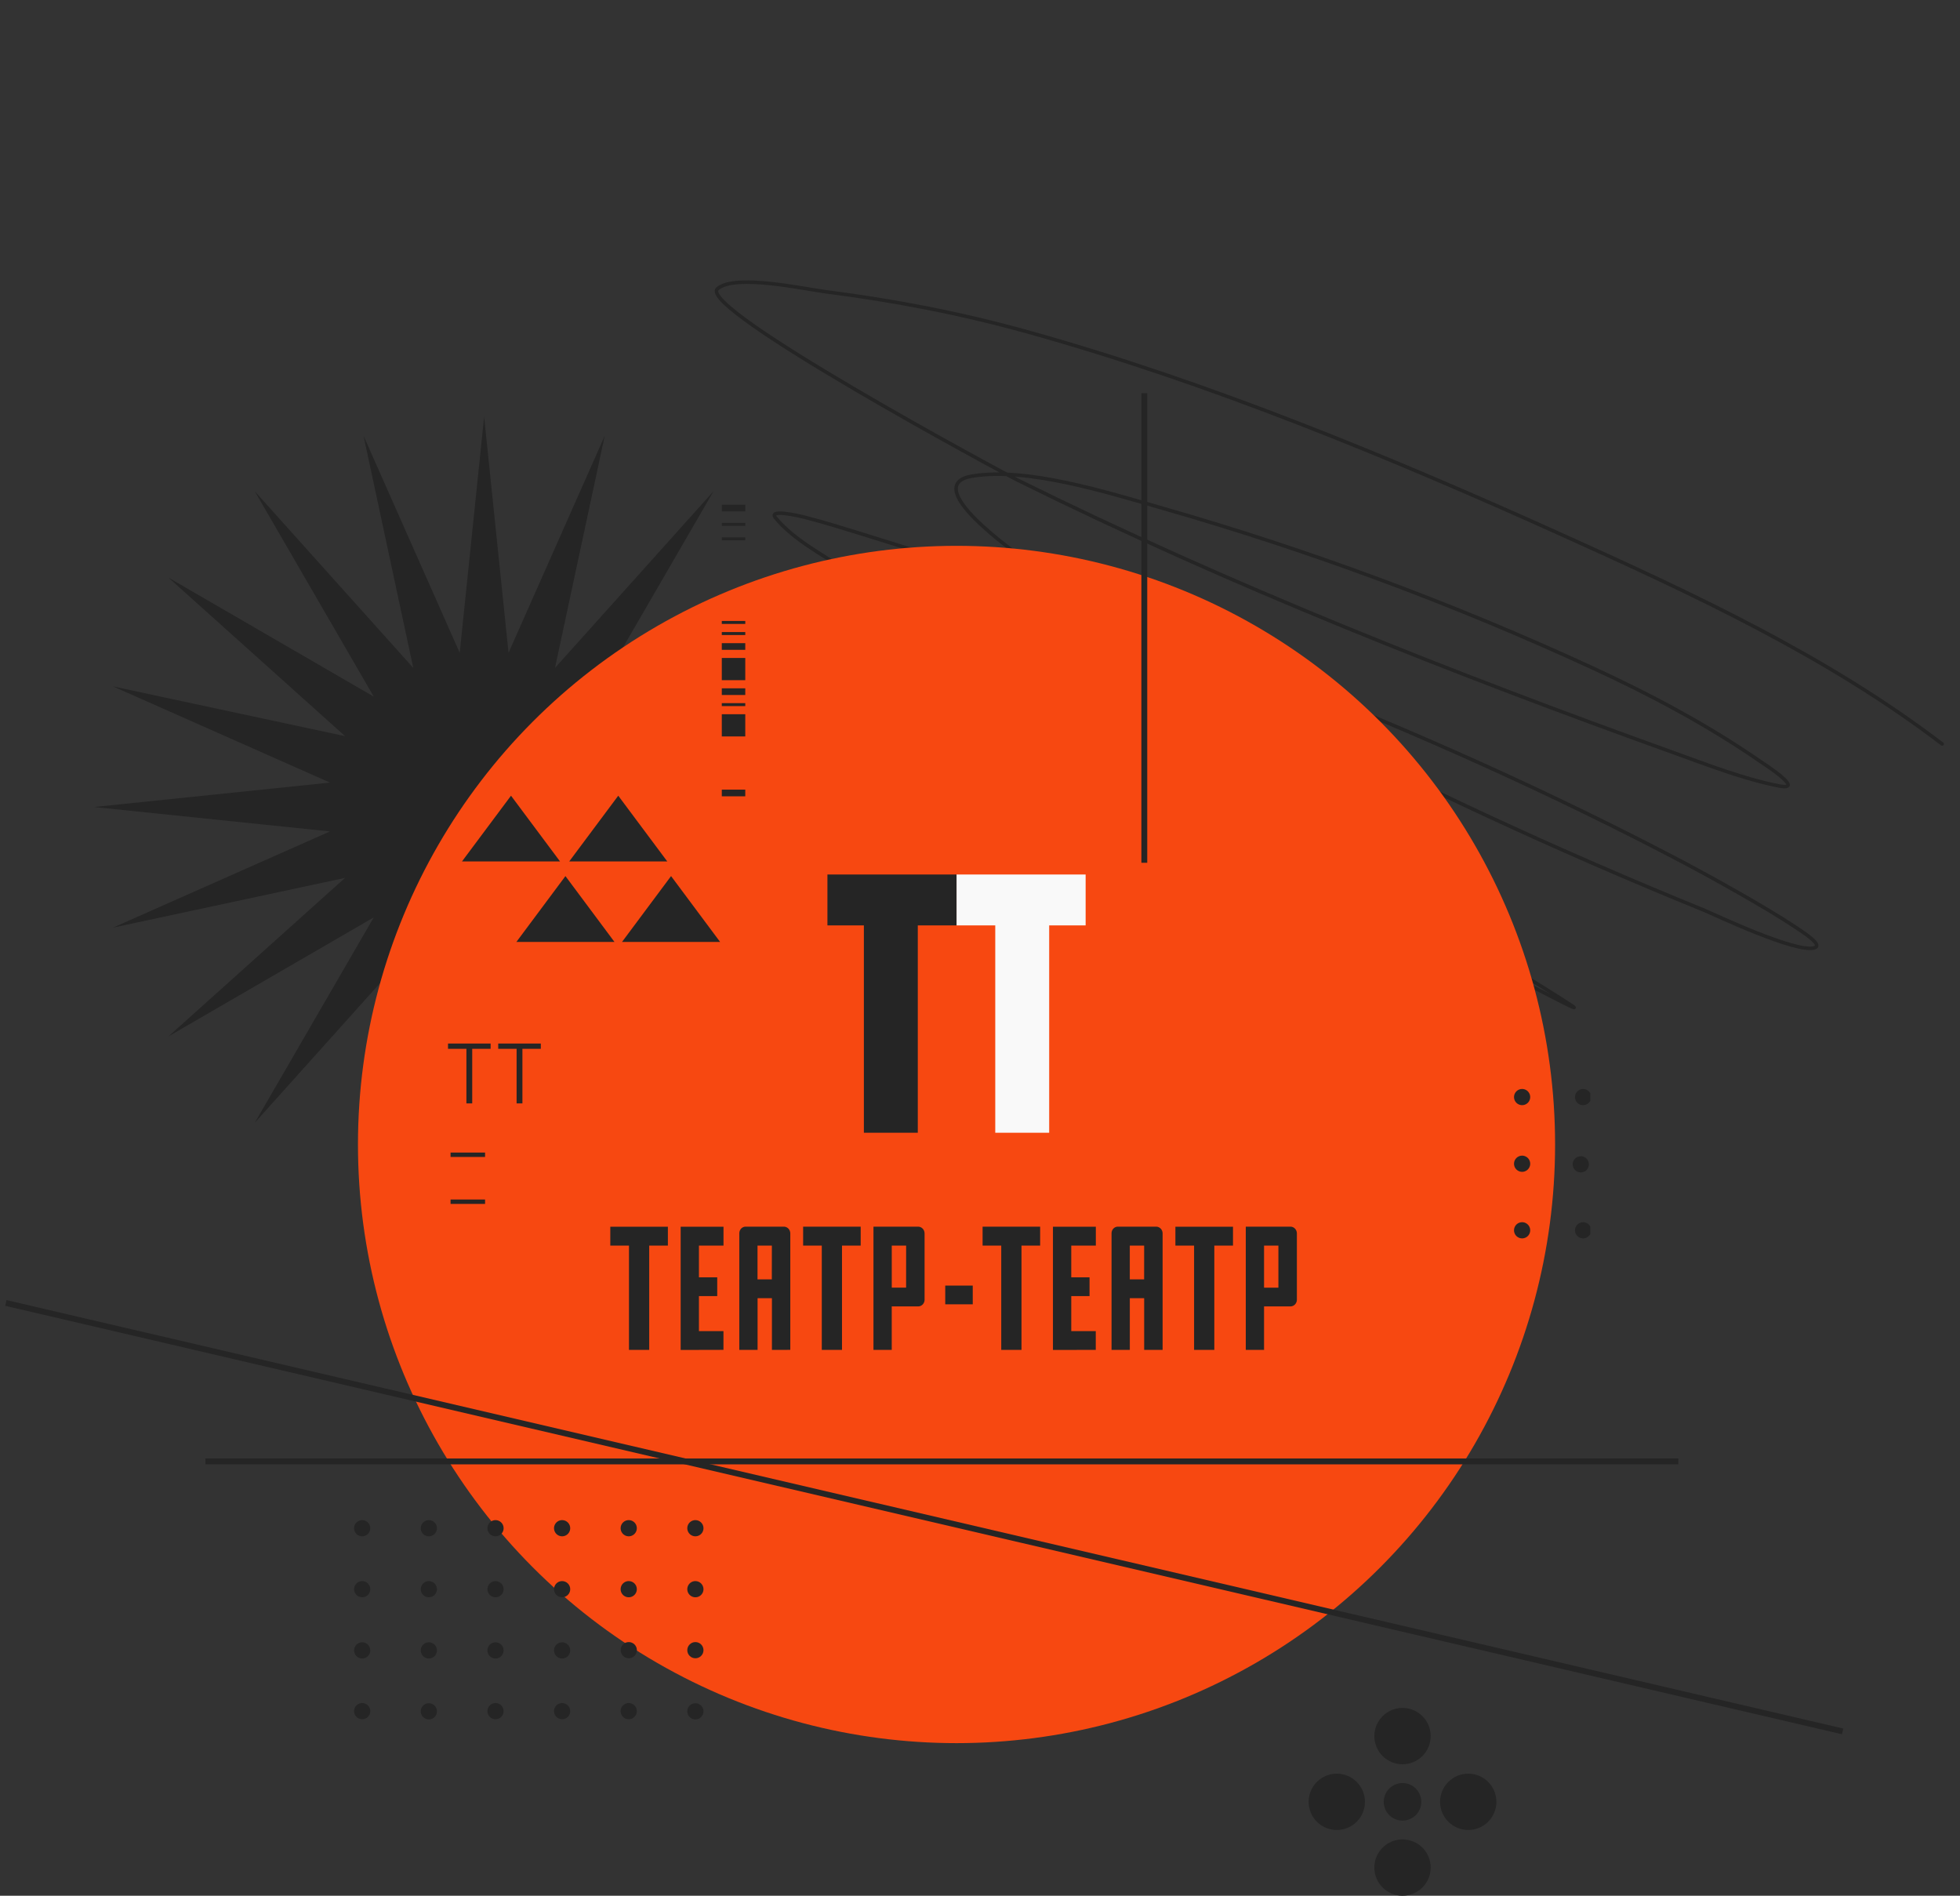 <svg width="334" height="323" viewBox="0 0 334 323" fill="none" xmlns="http://www.w3.org/2000/svg">
<rect x="0" y="0" width="334" height="323" fill="#333333" stroke="none"/>
<path d="M330.953 126.757C311.38 111.8 288.54 101.23 266.684 91.353C236.756 77.83 206.04 65.168 175.268 56.591C163.712 53.37 152.259 51.184 140.818 49.726C137.044 49.246 125.299 46.608 122.28 49.188C118.556 52.372 170.822 80.519 173.399 81.795C209.724 99.785 247.808 114.802 285.207 128.244C290.98 130.319 297.256 132.769 303.136 133.908C307.859 134.823 300.454 130.067 300.108 129.827C290.994 123.518 281.39 118.428 271.489 113.849C247.624 102.814 222.73 93.641 198.209 86.617C188.515 83.84 174.998 79.573 165.67 81.121C156.538 82.636 172.915 94.103 175.194 95.758C188.371 105.329 202.785 113.388 217.004 120.922C241.038 133.655 265.658 145.017 290.477 155.119C291.708 155.619 306.49 162.654 309.307 161.444C310.553 160.909 307.165 158.779 305.746 157.829C301.062 154.692 291.145 149.193 287.079 147.051C241.893 123.247 194.404 105.658 147.251 91.1C143.952 90.081 140.651 89.04 137.344 88.184C135.541 87.717 130.923 86.751 132.149 88.227C135.28 91.994 140.056 94.397 144.195 97.215C153.228 103.364 163.989 110.228 173.163 115.842C191.661 127.162 210.489 137.841 229.208 148.708C241.906 156.08 255.186 163.119 267.562 171.155C271.106 173.457 260.057 167.474 256.293 165.667C238.654 157.197 220.727 149.64 202.657 143C198.198 141.361 189.598 137.532 184.68 137.337C183.858 137.304 185.611 138.88 186.335 139.445C188.729 141.314 195.583 146.308 197.265 147.543C219.763 164.062 242.128 180.694 264.087 197.895" stroke="#252525" stroke-width="0.6" stroke-linecap="round"/>
<path d="M82.5 71L78.339 111.227L61.95 74.255L70.424 113.799L43.412 83.7L63.691 118.691L28.7 98.412L58.799 125.424L19.255 116.95L56.227 133.339L16 137.5L56.227 141.661L19.255 158.05L58.799 149.576L28.7 176.588L63.691 156.309L43.412 191.3L70.424 161.201L61.95 200.745L78.339 163.773L82.5 204L86.661 163.773L103.05 200.745L94.576 161.201L121.588 191.3L101.309 156.309L136.3 176.588L106.201 149.576L145.745 158.05L108.773 141.661L149 137.5L108.773 133.339L145.745 116.95L106.201 125.424L136.3 98.412L101.309 118.691L121.588 83.7L94.576 113.799L103.05 74.255L86.661 111.227L82.5 71Z" fill="#252525"/>
<circle cx="163" cy="195" r="102" fill="#F74811"/>
<g clip-path="url(#clip0_1035_6340)">
<path fill-rule="evenodd" clip-rule="evenodd" d="M217.85 219.394H215.405V212.231H217.85V219.394ZM221 221.465V210.123C220.993 209.827 220.878 209.545 220.678 209.336C220.478 209.127 220.209 209.006 219.927 209H212.291V230H215.405V222.59H219.927C220.209 222.584 220.479 222.463 220.679 222.254C220.879 222.044 220.994 221.762 221 221.465ZM210.113 212.231V209.009H200.298V212.231H203.481V230H206.931V212.231H210.113ZM194.969 217.984H192.528V212.231H194.973L194.969 217.984ZM198.118 229.995V210.123C198.112 209.827 197.996 209.545 197.797 209.336C197.597 209.127 197.327 209.006 197.045 209H190.454C190.176 209.01 189.912 209.132 189.718 209.341C189.525 209.551 189.416 209.831 189.416 210.123V230H192.53V221.184H194.975V230L198.118 229.995ZM186.729 229.995V226.804H182.552V220.832H185.667V217.638H182.552V212.231H186.74V209.009H179.431V230.009L186.729 229.995ZM177.25 212.226V209.005H167.441V212.226H170.621V229.995H174.071V212.231L177.25 212.226ZM165.762 219.037H161.076V222.234H165.766L165.762 219.037ZM154.407 219.39H151.965V212.231H154.412L154.407 219.39ZM157.555 221.461V210.123C157.548 209.827 157.433 209.546 157.234 209.337C157.034 209.128 156.766 209.007 156.484 209H148.846V230H151.96V222.59H156.484C156.767 222.585 157.037 222.464 157.237 222.254C157.438 222.045 157.553 221.762 157.559 221.465L157.555 221.461ZM146.668 212.226V209.005H136.859V212.226H140.04V229.995H143.484V212.231L146.668 212.226ZM131.524 217.979H129.087V212.226H131.533L131.524 217.979ZM134.673 229.991V210.123C134.667 209.827 134.551 209.545 134.351 209.336C134.152 209.127 133.882 209.006 133.6 209H127.022C126.744 209.009 126.48 209.131 126.286 209.341C126.092 209.55 125.984 209.831 125.984 210.123V230H129.098V221.184H131.543V230L134.673 229.991ZM123.284 229.991V226.804H119.105V220.832H122.222V217.638H119.105V212.231H123.291V209.009H115.991V230.009L123.284 229.991ZM113.813 212.231V209.009H104V212.231H107.183V230H110.631V212.231H113.813Z" fill="#252525"/>
</g>
<path d="M87.08 135.573L78.725 146.774H95.435L87.08 135.573L78.725 146.774H95.435L87.08 135.573Z" fill="#252525"/>
<path d="M96.355 149.27L88 160.485H104.709L96.355 149.27L88 160.485H104.709L96.355 149.27Z" fill="#252525"/>
<path d="M105.355 135.573L97 146.774H113.709L105.355 135.573L97 146.774H113.709L105.355 135.573Z" fill="#252525"/>
<path d="M114.355 149.27L106 160.485H122.709L114.355 149.27L106 160.485H122.709L114.355 149.27Z" fill="#252525"/>
<path d="M1 222L314 295" stroke="#252525" stroke-miterlimit="10"/>
<path d="M35 249L286 249" stroke="#252525" stroke-miterlimit="10"/>
<path d="M195 147L195 67" stroke="#252525" stroke-miterlimit="10"/>
<path fill-rule="evenodd" clip-rule="evenodd" d="M163 149V157.671H169.6V193H178.788V157.671H185V149H163Z" fill="#F9F9F9"/>
<path fill-rule="evenodd" clip-rule="evenodd" d="M141 149V157.671H147.212V193H156.4V157.671H163V149H141Z" fill="#252525"/>
<path d="M243.8 295.8C243.8 297.073 243.294 298.294 242.394 299.194C241.494 300.094 240.273 300.6 239 300.6C237.727 300.6 236.506 300.094 235.606 299.194C234.706 298.294 234.2 297.073 234.2 295.8C234.2 294.527 234.706 293.306 235.606 292.406C236.506 291.506 237.727 291 239 291C240.273 291 241.494 291.506 242.394 292.406C243.294 293.306 243.8 294.527 243.8 295.8ZM242.2 307C242.2 307.849 241.863 308.663 241.263 309.263C240.663 309.863 239.849 310.2 239 310.2C238.151 310.2 237.337 309.863 236.737 309.263C236.137 308.663 235.8 307.849 235.8 307C235.8 306.151 236.137 305.337 236.737 304.737C237.337 304.137 238.151 303.8 239 303.8C239.849 303.8 240.663 304.137 241.263 304.737C241.863 305.337 242.2 306.151 242.2 307ZM239 323C240.273 323 241.494 322.494 242.394 321.594C243.294 320.694 243.8 319.473 243.8 318.2C243.8 316.927 243.294 315.706 242.394 314.806C241.494 313.906 240.273 313.4 239 313.4C237.727 313.4 236.506 313.906 235.606 314.806C234.706 315.706 234.2 316.927 234.2 318.2C234.2 319.473 234.706 320.694 235.606 321.594C236.506 322.494 237.727 323 239 323ZM255 307C255 308.273 254.494 309.494 253.594 310.394C252.694 311.294 251.473 311.8 250.2 311.8C248.927 311.8 247.706 311.294 246.806 310.394C245.906 309.494 245.4 308.273 245.4 307C245.4 305.727 245.906 304.506 246.806 303.606C247.706 302.706 248.927 302.2 250.2 302.2C251.473 302.2 252.694 302.706 253.594 303.606C254.494 304.506 255 305.727 255 307ZM227.8 311.8C229.073 311.8 230.294 311.294 231.194 310.394C232.094 309.494 232.6 308.273 232.6 307C232.6 305.727 232.094 304.506 231.194 303.606C230.294 302.706 229.073 302.2 227.8 302.2C226.527 302.2 225.306 302.706 224.406 303.606C223.506 304.506 223 305.727 223 307C223 308.273 223.506 309.494 224.406 310.394C225.306 311.294 226.527 311.8 227.8 311.8Z" fill="#252525"/>
<g clip-path="url(#clip1_1035_6340)">
<path d="M63.1 260.38C63.1 260.653 63.019 260.92 62.867 261.147C62.716 261.374 62.5 261.551 62.248 261.655C61.996 261.759 61.718 261.787 61.451 261.733C61.183 261.68 60.937 261.549 60.744 261.356C60.551 261.163 60.42 260.917 60.367 260.649C60.313 260.382 60.34 260.104 60.445 259.852C60.549 259.6 60.726 259.384 60.953 259.233C61.18 259.081 61.447 259 61.72 259C62.086 259 62.437 259.145 62.696 259.404C62.955 259.663 63.1 260.014 63.1 260.38Z" fill="#252525"/>
<path d="M74.46 260.38C74.46 260.654 74.379 260.922 74.226 261.149C74.073 261.376 73.857 261.553 73.603 261.657C73.35 261.761 73.072 261.787 72.803 261.732C72.535 261.677 72.289 261.544 72.097 261.349C71.905 261.154 71.775 260.906 71.724 260.637C71.673 260.368 71.703 260.09 71.811 259.838C71.918 259.586 72.098 259.372 72.328 259.223C72.558 259.074 72.826 258.996 73.1 259C73.463 259.005 73.808 259.153 74.063 259.411C74.317 259.67 74.46 260.018 74.46 260.38Z" fill="#252525"/>
<path d="M85.82 260.38C85.82 260.653 85.739 260.92 85.587 261.147C85.436 261.374 85.22 261.551 84.968 261.655C84.716 261.759 84.439 261.787 84.171 261.733C83.903 261.68 83.657 261.549 83.464 261.356C83.271 261.163 83.14 260.917 83.087 260.649C83.033 260.382 83.061 260.104 83.165 259.852C83.269 259.6 83.446 259.384 83.673 259.233C83.9 259.081 84.167 259 84.44 259C84.806 259 85.157 259.145 85.416 259.404C85.675 259.663 85.82 260.014 85.82 260.38Z" fill="#252525"/>
<path d="M97.17 260.38C97.17 260.653 97.089 260.92 96.937 261.147C96.786 261.374 96.57 261.551 96.318 261.655C96.066 261.759 95.788 261.787 95.521 261.733C95.253 261.68 95.007 261.549 94.814 261.356C94.621 261.163 94.49 260.917 94.436 260.649C94.383 260.382 94.411 260.104 94.515 259.852C94.62 259.6 94.796 259.384 95.023 259.233C95.25 259.081 95.517 259 95.79 259C96.156 259 96.507 259.145 96.766 259.404C97.025 259.663 97.17 260.014 97.17 260.38Z" fill="#252525"/>
<path d="M108.52 260.38C108.52 260.653 108.439 260.921 108.287 261.148C108.135 261.375 107.918 261.552 107.666 261.656C107.413 261.76 107.135 261.787 106.867 261.733C106.599 261.679 106.353 261.546 106.161 261.352C105.968 261.158 105.837 260.911 105.785 260.643C105.733 260.375 105.762 260.097 105.868 259.845C105.974 259.593 106.152 259.378 106.381 259.228C106.609 259.077 106.877 258.998 107.15 259C107.331 259 107.51 259.036 107.677 259.105C107.843 259.175 107.995 259.277 108.122 259.405C108.25 259.533 108.35 259.685 108.419 259.853C108.487 260.02 108.521 260.199 108.52 260.38Z" fill="#252525"/>
<path d="M119.88 260.38C119.88 260.653 119.799 260.92 119.647 261.147C119.496 261.374 119.28 261.551 119.028 261.655C118.776 261.759 118.498 261.787 118.231 261.733C117.963 261.68 117.717 261.549 117.524 261.356C117.331 261.163 117.2 260.917 117.147 260.649C117.093 260.382 117.121 260.104 117.225 259.852C117.33 259.6 117.506 259.384 117.733 259.233C117.96 259.081 118.227 259 118.5 259C118.866 259 119.217 259.145 119.476 259.404C119.735 259.663 119.88 260.014 119.88 260.38Z" fill="#252525"/>
<path d="M63.1 270.77C63.1 271.043 63.019 271.309 62.867 271.536C62.716 271.763 62.5 271.94 62.248 272.045C61.996 272.149 61.718 272.176 61.451 272.123C61.183 272.07 60.937 271.938 60.744 271.745C60.551 271.552 60.42 271.307 60.367 271.039C60.313 270.771 60.34 270.494 60.445 270.242C60.549 269.989 60.726 269.774 60.953 269.622C61.18 269.471 61.447 269.39 61.72 269.39C62.086 269.39 62.437 269.535 62.696 269.794C62.955 270.053 63.1 270.404 63.1 270.77Z" fill="#252525"/>
<path d="M74.46 270.77C74.46 271.044 74.379 271.311 74.226 271.539C74.073 271.766 73.857 271.943 73.603 272.047C73.35 272.15 73.072 272.177 72.803 272.122C72.535 272.067 72.289 271.933 72.097 271.738C71.905 271.543 71.775 271.296 71.724 271.027C71.673 270.758 71.703 270.479 71.811 270.228C71.918 269.976 72.098 269.762 72.328 269.613C72.558 269.463 72.826 269.386 73.1 269.39C73.463 269.395 73.808 269.543 74.063 269.801C74.317 270.059 74.46 270.407 74.46 270.77Z" fill="#252525"/>
<path d="M85.82 270.77C85.82 271.043 85.739 271.309 85.587 271.536C85.436 271.763 85.22 271.94 84.968 272.045C84.716 272.149 84.439 272.176 84.171 272.123C83.903 272.07 83.657 271.938 83.464 271.745C83.271 271.552 83.14 271.307 83.087 271.039C83.033 270.771 83.061 270.494 83.165 270.242C83.269 269.989 83.446 269.774 83.673 269.622C83.9 269.471 84.167 269.39 84.44 269.39C84.806 269.39 85.157 269.535 85.416 269.794C85.675 270.053 85.82 270.404 85.82 270.77Z" fill="#252525"/>
<path d="M97.17 270.77C97.17 271.043 97.089 271.309 96.937 271.536C96.786 271.763 96.57 271.94 96.318 272.045C96.066 272.149 95.788 272.176 95.521 272.123C95.253 272.07 95.007 271.938 94.814 271.745C94.621 271.552 94.49 271.307 94.436 271.039C94.383 270.771 94.411 270.494 94.515 270.242C94.62 269.989 94.796 269.774 95.023 269.622C95.25 269.471 95.517 269.39 95.79 269.39C96.156 269.39 96.507 269.535 96.766 269.794C97.025 270.053 97.17 270.404 97.17 270.77Z" fill="#252525"/>
<path d="M108.52 270.77C108.52 271.043 108.439 271.31 108.287 271.537C108.135 271.765 107.918 271.941 107.666 272.046C107.413 272.15 107.135 272.176 106.867 272.122C106.599 272.068 106.353 271.936 106.161 271.742C105.968 271.548 105.837 271.301 105.785 271.033C105.733 270.764 105.762 270.487 105.868 270.235C105.974 269.983 106.152 269.768 106.381 269.617C106.609 269.467 106.877 269.388 107.15 269.39C107.331 269.39 107.51 269.425 107.677 269.495C107.843 269.564 107.995 269.666 108.122 269.794C108.25 269.923 108.35 270.075 108.419 270.242C108.487 270.41 108.521 270.589 108.52 270.77Z" fill="#252525"/>
<path d="M119.88 270.77C119.88 271.043 119.799 271.309 119.647 271.536C119.496 271.763 119.28 271.94 119.028 272.045C118.776 272.149 118.498 272.176 118.231 272.123C117.963 272.07 117.717 271.938 117.524 271.745C117.331 271.552 117.2 271.307 117.147 271.039C117.093 270.771 117.121 270.494 117.225 270.242C117.33 269.989 117.506 269.774 117.733 269.622C117.96 269.471 118.227 269.39 118.5 269.39C118.866 269.39 119.217 269.535 119.476 269.794C119.735 270.053 119.88 270.404 119.88 270.77Z" fill="#252525"/>
<path d="M63.1 281.2C63.1 281.473 63.019 281.74 62.867 281.967C62.716 282.194 62.5 282.371 62.248 282.475C61.996 282.58 61.718 282.607 61.451 282.554C61.183 282.501 60.937 282.369 60.744 282.176C60.551 281.983 60.42 281.737 60.367 281.47C60.313 281.202 60.34 280.924 60.445 280.672C60.549 280.42 60.726 280.205 60.953 280.053C61.18 279.901 61.447 279.82 61.72 279.82C62.086 279.82 62.437 279.966 62.696 280.225C62.955 280.483 63.1 280.834 63.1 281.2Z" fill="#252525"/>
<path d="M74.46 281.2C74.46 281.473 74.379 281.74 74.227 281.967C74.076 282.194 73.86 282.371 73.608 282.475C73.356 282.58 73.078 282.607 72.811 282.554C72.543 282.501 72.297 282.369 72.104 282.176C71.911 281.983 71.78 281.737 71.727 281.47C71.673 281.202 71.701 280.924 71.805 280.672C71.909 280.42 72.086 280.205 72.313 280.053C72.54 279.901 72.807 279.82 73.08 279.82C73.446 279.82 73.797 279.966 74.056 280.225C74.315 280.483 74.46 280.834 74.46 281.2Z" fill="#252525"/>
<path d="M85.82 281.2C85.82 281.473 85.739 281.74 85.587 281.967C85.436 282.194 85.22 282.371 84.968 282.475C84.716 282.58 84.439 282.607 84.171 282.554C83.903 282.501 83.657 282.369 83.464 282.176C83.271 281.983 83.14 281.737 83.087 281.47C83.033 281.202 83.061 280.924 83.165 280.672C83.269 280.42 83.446 280.205 83.673 280.053C83.9 279.901 84.167 279.82 84.44 279.82C84.806 279.82 85.157 279.966 85.416 280.225C85.675 280.483 85.82 280.834 85.82 281.2Z" fill="#252525"/>
<path d="M97.17 281.2C97.17 281.473 97.089 281.74 96.937 281.967C96.786 282.194 96.57 282.371 96.318 282.475C96.066 282.58 95.788 282.607 95.521 282.554C95.253 282.501 95.007 282.369 94.814 282.176C94.621 281.983 94.49 281.737 94.436 281.47C94.383 281.202 94.411 280.924 94.515 280.672C94.62 280.42 94.796 280.205 95.023 280.053C95.25 279.901 95.517 279.82 95.79 279.82C96.156 279.82 96.507 279.966 96.766 280.225C97.025 280.483 97.17 280.834 97.17 281.2Z" fill="#252525"/>
<path d="M107.15 282.54C107.912 282.54 108.53 281.922 108.53 281.16C108.53 280.398 107.912 279.78 107.15 279.78C106.388 279.78 105.77 280.398 105.77 281.16C105.77 281.922 106.388 282.54 107.15 282.54Z" fill="#252525"/>
<path d="M118.5 282.54C119.262 282.54 119.88 281.922 119.88 281.16C119.88 280.398 119.262 279.78 118.5 279.78C117.738 279.78 117.12 280.398 117.12 281.16C117.12 281.922 117.738 282.54 118.5 282.54Z" fill="#252525"/>
<path d="M63.1 291.55C63.1 291.823 63.019 292.09 62.867 292.317C62.716 292.544 62.5 292.72 62.248 292.825C61.996 292.929 61.718 292.957 61.451 292.903C61.183 292.85 60.937 292.719 60.744 292.526C60.551 292.333 60.42 292.087 60.367 291.819C60.313 291.551 60.34 291.274 60.445 291.022C60.549 290.77 60.726 290.554 60.953 290.402C61.18 290.251 61.447 290.17 61.72 290.17C62.086 290.17 62.437 290.315 62.696 290.574C62.955 290.833 63.1 291.184 63.1 291.55Z" fill="#252525"/>
<path d="M74.46 291.55C74.466 291.825 74.39 292.096 74.241 292.327C74.092 292.558 73.877 292.74 73.624 292.848C73.372 292.957 73.092 292.987 72.822 292.936C72.552 292.884 72.303 292.753 72.108 292.56C71.913 292.366 71.78 292.118 71.727 291.848C71.673 291.579 71.702 291.299 71.808 291.045C71.915 290.792 72.095 290.576 72.325 290.425C72.555 290.275 72.825 290.196 73.1 290.2C73.457 290.205 73.799 290.349 74.052 290.601C74.306 290.853 74.452 291.193 74.46 291.55Z" fill="#252525"/>
<path d="M85.82 291.55C85.82 291.823 85.739 292.09 85.587 292.317C85.436 292.544 85.22 292.72 84.968 292.825C84.716 292.929 84.439 292.957 84.171 292.903C83.903 292.85 83.657 292.719 83.464 292.526C83.271 292.333 83.14 292.087 83.087 291.819C83.033 291.551 83.061 291.274 83.165 291.022C83.269 290.77 83.446 290.554 83.673 290.402C83.9 290.251 84.167 290.17 84.44 290.17C84.806 290.17 85.157 290.315 85.416 290.574C85.675 290.833 85.82 291.184 85.82 291.55Z" fill="#252525"/>
<path d="M97.17 291.55C97.17 291.823 97.089 292.09 96.937 292.317C96.786 292.544 96.57 292.72 96.318 292.825C96.066 292.929 95.788 292.957 95.521 292.903C95.253 292.85 95.007 292.719 94.814 292.526C94.621 292.333 94.49 292.087 94.436 291.819C94.383 291.551 94.411 291.274 94.515 291.022C94.62 290.77 94.796 290.554 95.023 290.402C95.25 290.251 95.517 290.17 95.79 290.17C96.156 290.17 96.507 290.315 96.766 290.574C97.025 290.833 97.17 291.184 97.17 291.55Z" fill="#252525"/>
<path d="M108.52 291.55C108.52 291.823 108.439 292.091 108.287 292.318C108.135 292.545 107.918 292.722 107.666 292.826C107.413 292.93 107.135 292.957 106.867 292.903C106.599 292.849 106.353 292.716 106.161 292.522C105.968 292.328 105.837 292.081 105.785 291.813C105.733 291.545 105.762 291.267 105.868 291.015C105.974 290.763 106.152 290.548 106.381 290.398C106.609 290.247 106.877 290.168 107.15 290.17C107.331 290.17 107.51 290.206 107.677 290.275C107.843 290.345 107.995 290.446 108.122 290.575C108.25 290.703 108.35 290.855 108.419 291.023C108.487 291.19 108.521 291.369 108.52 291.55Z" fill="#252525"/>
<path d="M119.88 291.55C119.886 291.824 119.81 292.094 119.662 292.325C119.514 292.556 119.301 292.737 119.049 292.846C118.798 292.955 118.519 292.987 118.25 292.937C117.98 292.887 117.731 292.758 117.535 292.567C117.339 292.375 117.205 292.129 117.149 291.861C117.093 291.592 117.119 291.313 117.222 291.059C117.326 290.805 117.503 290.588 117.73 290.435C117.958 290.282 118.226 290.2 118.5 290.2C118.861 290.2 119.207 290.341 119.465 290.594C119.723 290.846 119.872 291.189 119.88 291.55Z" fill="#252525"/>
</g>
<g clip-path="url(#clip2_1035_6340)">
<path d="M259.38 208.24C259.653 208.24 259.92 208.321 260.147 208.473C260.374 208.624 260.551 208.84 260.655 209.092C260.759 209.344 260.787 209.622 260.733 209.889C260.68 210.157 260.549 210.403 260.356 210.596C260.163 210.789 259.917 210.92 259.649 210.973C259.382 211.027 259.104 210.999 258.852 210.895C258.6 210.79 258.384 210.614 258.233 210.387C258.081 210.16 258 209.893 258 209.62C258 209.254 258.145 208.903 258.404 208.644C258.663 208.385 259.014 208.24 259.38 208.24Z" fill="#252525"/>
<path d="M259.38 196.9C259.653 196.9 259.92 196.981 260.147 197.133C260.374 197.284 260.551 197.5 260.655 197.752C260.759 198.004 260.787 198.282 260.733 198.549C260.68 198.817 260.549 199.063 260.356 199.256C260.163 199.449 259.917 199.58 259.649 199.634C259.382 199.687 259.104 199.66 258.852 199.555C258.6 199.451 258.384 199.274 258.233 199.047C258.081 198.82 258 198.553 258 198.28C258 197.914 258.145 197.563 258.404 197.304C258.663 197.046 259.014 196.9 259.38 196.9Z" fill="#252525"/>
<path d="M259.38 185.54C259.654 185.54 259.921 185.621 260.149 185.774C260.376 185.926 260.553 186.143 260.657 186.396C260.761 186.65 260.787 186.928 260.732 187.197C260.677 187.465 260.544 187.711 260.349 187.903C260.154 188.095 259.906 188.225 259.637 188.276C259.368 188.327 259.09 188.296 258.838 188.189C258.586 188.081 258.372 187.901 258.223 187.672C258.074 187.442 257.996 187.174 258 186.9C258.005 186.537 258.153 186.191 258.411 185.937C258.669 185.682 259.017 185.54 259.38 185.54Z" fill="#252525"/>
<path d="M269.77 208.24C270.043 208.24 270.31 208.321 270.537 208.473C270.764 208.624 270.941 208.84 271.045 209.092C271.149 209.344 271.177 209.622 271.123 209.889C271.07 210.157 270.939 210.403 270.746 210.596C270.553 210.789 270.307 210.92 270.039 210.973C269.772 211.027 269.494 210.999 269.242 210.895C268.99 210.79 268.774 210.614 268.623 210.387C268.471 210.16 268.39 209.893 268.39 209.62C268.39 209.254 268.535 208.903 268.794 208.644C269.053 208.385 269.404 208.24 269.77 208.24Z" fill="#252525"/>
<path d="M269.38 197C269.653 197 269.92 197.081 270.147 197.232C270.374 197.384 270.551 197.599 270.655 197.852C270.759 198.104 270.787 198.381 270.733 198.649C270.68 198.917 270.549 199.163 270.356 199.356C270.163 199.549 269.917 199.68 269.649 199.733C269.382 199.786 269.104 199.759 268.852 199.655C268.6 199.55 268.384 199.373 268.233 199.146C268.081 198.92 268 198.653 268 198.38C268 198.014 268.145 197.663 268.404 197.404C268.663 197.145 269.014 197 269.38 197Z" fill="#252525"/>
<path d="M269.77 185.54C270.044 185.54 270.311 185.621 270.539 185.774C270.766 185.926 270.943 186.143 271.047 186.396C271.151 186.65 271.177 186.928 271.122 187.197C271.067 187.465 270.933 187.711 270.738 187.903C270.543 188.095 270.296 188.225 270.027 188.276C269.758 188.327 269.48 188.296 269.228 188.189C268.976 188.081 268.762 187.901 268.613 187.672C268.464 187.442 268.386 187.174 268.39 186.9C268.395 186.537 268.543 186.191 268.801 185.937C269.059 185.682 269.407 185.54 269.77 185.54Z" fill="#252525"/>
</g>
<rect width="3.784" height="4" transform="matrix(-1.56172e-08 1 1 1.07695e-06 123 112.106)" fill="#252525"/>
<rect width="3.784" height="4" transform="matrix(-1.56172e-08 1 1 1.07695e-06 123 121.692)" fill="#252525"/>
<rect width="1.135" height="4" transform="matrix(-1.56172e-08 1 1 1.07695e-06 123 109.584)" fill="#252525"/>
<rect width="1.135" height="4" transform="matrix(-1.56172e-08 1 1 1.07695e-06 123 117.278)" fill="#252525"/>
<rect width="1.135" height="4" transform="matrix(-1.56172e-08 1 1 1.07695e-06 123 134.542)" fill="#252525"/>
<rect width="1.135" height="4" transform="matrix(-1.56172e-08 1 1 1.07695e-06 123 86)" fill="#252525"/>
<rect width="0.505" height="4" transform="matrix(-1.56172e-08 1 1 1.07695e-06 123 105.8)" fill="#252525"/>
<rect width="0.505" height="4" transform="matrix(-1.56172e-08 1 1 1.07695e-06 123 89.093)" fill="#252525"/>
<rect width="0.505" height="4" transform="matrix(-1.56172e-08 1 1 1.07695e-06 123 91.556)" fill="#252525"/>
<rect width="0.505" height="4" transform="matrix(-1.56172e-08 1 1 1.07695e-06 123 107.692)" fill="#252525"/>
<rect width="0.505" height="4" transform="matrix(-1.56172e-08 1 1 1.07695e-06 123 119.801)" fill="#252525"/>
<path d="M83.605 177.8V178.7H80.47V188H79.48V178.7H76.345V177.8H83.605ZM92.159 177.8V178.7H89.024V188H88.034V178.7H84.899V177.8H92.159ZM76.78 197.125V196.375H82.66V197.125H76.78ZM76.78 205.125V204.375H82.66V205.125H76.78Z" fill="#252525"/>
<defs>
<clipPath id="clip0_1035_6340">
<rect width="117" height="21" fill="white" transform="translate(104 209)"/>
</clipPath>
<clipPath id="clip1_1035_6340">
<rect width="70.88" height="33.93" fill="white" transform="translate(49 259)"/>
</clipPath>
<clipPath id="clip2_1035_6340">
<rect width="26" height="13" fill="white" transform="translate(258 211) rotate(-90)"/>
</clipPath>
</defs>
</svg>
